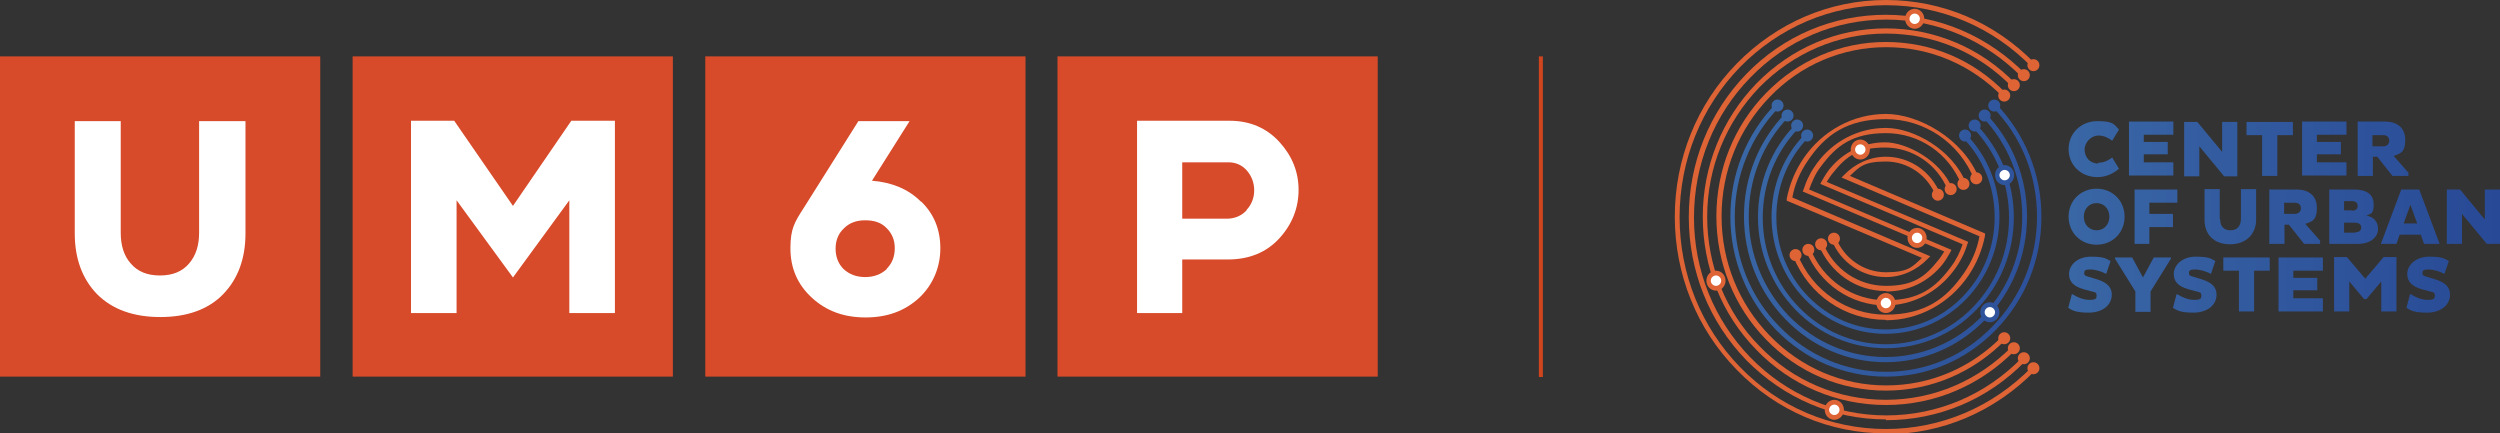 <?xml version="1.0" encoding="UTF-8"?>
<svg id="Layer_2" data-name="Layer 2" xmlns="http://www.w3.org/2000/svg" xmlns:xlink="http://www.w3.org/1999/xlink" viewBox="0 0 625.3 108.4">
  <rect x="0" y="0" width="625.3" height="108.4" fill="#333333" stroke="none"/>
  <defs>
    <style>
      .cls-1 {
        fill: #d1451e;
      }

      .cls-1, .cls-2, .cls-3, .cls-4, .cls-5, .cls-6, .cls-7, .cls-8, .cls-9, .cls-10, .cls-11, .cls-12, .cls-13, .cls-14, .cls-15, .cls-16, .cls-17, .cls-18, .cls-19, .cls-20, .cls-21, .cls-22, .cls-23, .cls-24, .cls-25, .cls-26, .cls-27, .cls-28, .cls-29, .cls-30, .cls-31, .cls-32, .cls-33, .cls-34, .cls-35, .cls-36, .cls-37, .cls-38 {
        stroke-width: 0px;
      }

      .cls-2 {
        fill: url(#linear-gradient);
      }

      .cls-3 {
        fill: url(#linear-gradient-33);
      }

      .cls-4 {
        fill: url(#linear-gradient-29);
      }

      .cls-5 {
        fill: url(#linear-gradient-32);
      }

      .cls-6 {
        fill: url(#linear-gradient-30);
      }

      .cls-7 {
        fill: url(#linear-gradient-31);
      }

      .cls-8 {
        fill: url(#linear-gradient-34);
      }

      .cls-9 {
        fill: url(#linear-gradient-28);
      }

      .cls-10 {
        fill: url(#linear-gradient-25);
      }

      .cls-11 {
        fill: url(#linear-gradient-11);
      }

      .cls-12 {
        fill: url(#linear-gradient-12);
      }

      .cls-13 {
        fill: url(#linear-gradient-13);
      }

      .cls-14 {
        fill: url(#linear-gradient-10);
      }

      .cls-15 {
        fill: url(#linear-gradient-17);
      }

      .cls-16 {
        fill: url(#linear-gradient-16);
      }

      .cls-17 {
        fill: url(#linear-gradient-19);
      }

      .cls-18 {
        fill: url(#linear-gradient-15);
      }

      .cls-19 {
        fill: url(#linear-gradient-23);
      }

      .cls-20 {
        fill: url(#linear-gradient-21);
      }

      .cls-21 {
        fill: url(#linear-gradient-18);
      }

      .cls-22 {
        fill: url(#linear-gradient-14);
      }

      .cls-23 {
        fill: url(#linear-gradient-22);
      }

      .cls-24 {
        fill: url(#linear-gradient-20);
      }

      .cls-25 {
        fill: url(#linear-gradient-27);
      }

      .cls-26 {
        fill: url(#linear-gradient-24);
      }

      .cls-27 {
        fill: url(#linear-gradient-26);
      }

      .cls-28 {
        fill: #d74a2a;
      }

      .cls-29 {
        fill: #de6436;
      }

      .cls-30 {
        fill: url(#linear-gradient-4);
      }

      .cls-31 {
        fill: url(#linear-gradient-2);
      }

      .cls-32 {
        fill: url(#linear-gradient-3);
      }

      .cls-33 {
        fill: url(#linear-gradient-8);
      }

      .cls-34 {
        fill: url(#linear-gradient-9);
      }

      .cls-35 {
        fill: url(#linear-gradient-7);
      }

      .cls-36 {
        fill: url(#linear-gradient-5);
      }

      .cls-37 {
        fill: url(#linear-gradient-6);
      }

      .cls-38 {
        fill: #fff;
      }
    </style>
    <linearGradient id="linear-gradient" x1="436.8" y1="44.7" x2="542.3" y2="78.7" gradientUnits="userSpaceOnUse">
      <stop offset="0" stop-color="#3966a5"/>
      <stop offset="1" stop-color="#274795"/>
    </linearGradient>
    <linearGradient id="linear-gradient-2" x1="436.7" y1="44.9" x2="542.2" y2="78.9" xlink:href="#linear-gradient"/>
    <linearGradient id="linear-gradient-3" x1="436.7" y1="45.1" x2="542.1" y2="79.1" xlink:href="#linear-gradient"/>
    <linearGradient id="linear-gradient-4" x1="436.6" y1="45.3" x2="542.1" y2="79.3" xlink:href="#linear-gradient"/>
    <linearGradient id="linear-gradient-5" x1="443.1" y1="25" x2="548.6" y2="59" xlink:href="#linear-gradient"/>
    <linearGradient id="linear-gradient-6" x1="432.8" y1="57.2" x2="538.2" y2="91.1" xlink:href="#linear-gradient"/>
    <linearGradient id="linear-gradient-7" x1="446" y1="16" x2="551.5" y2="50" xlink:href="#linear-gradient"/>
    <linearGradient id="linear-gradient-8" x1="447" y1="13" x2="552.5" y2="47" xlink:href="#linear-gradient"/>
    <linearGradient id="linear-gradient-9" x1="448" y1="10" x2="553.4" y2="44" xlink:href="#linear-gradient"/>
    <linearGradient id="linear-gradient-10" x1="445.1" y1="19" x2="550.5" y2="52.9" xlink:href="#linear-gradient"/>
    <linearGradient id="linear-gradient-11" x1="441.9" y1="28.9" x2="547.3" y2="62.9" xlink:href="#linear-gradient"/>
    <linearGradient id="linear-gradient-12" x1="442.4" y1="27.4" x2="547.8" y2="61.3" xlink:href="#linear-gradient"/>
    <linearGradient id="linear-gradient-13" x1="442.9" y1="25.8" x2="548.3" y2="59.8" xlink:href="#linear-gradient"/>
    <linearGradient id="linear-gradient-14" x1="441.4" y1="30.5" x2="546.8" y2="64.5" xlink:href="#linear-gradient"/>
    <linearGradient id="linear-gradient-15" x1="517.7" y1="54.2" x2="632.9" y2="54.6" xlink:href="#linear-gradient"/>
    <linearGradient id="linear-gradient-16" x1="517.7" y1="54.1" x2="632.9" y2="54.5" xlink:href="#linear-gradient"/>
    <linearGradient id="linear-gradient-17" x1="517.7" y1="54.2" x2="632.9" y2="54.6" xlink:href="#linear-gradient"/>
    <linearGradient id="linear-gradient-18" x1="517.7" y1="54" x2="632.9" y2="54.4" xlink:href="#linear-gradient"/>
    <linearGradient id="linear-gradient-19" x1="517.7" y1="54" x2="632.9" y2="54.4" xlink:href="#linear-gradient"/>
    <linearGradient id="linear-gradient-20" x1="517.7" y1="53.9" x2="632.9" y2="54.3" xlink:href="#linear-gradient"/>
    <linearGradient id="linear-gradient-21" x1="517.7" y1="53.9" x2="632.9" y2="54.3" xlink:href="#linear-gradient"/>
    <linearGradient id="linear-gradient-22" x1="517.8" y1="37.2" x2="633" y2="37.6" xlink:href="#linear-gradient"/>
    <linearGradient id="linear-gradient-23" x1="517.8" y1="37.2" x2="633" y2="37.6" xlink:href="#linear-gradient"/>
    <linearGradient id="linear-gradient-24" x1="517.8" y1="37.1" x2="633" y2="37.5" xlink:href="#linear-gradient"/>
    <linearGradient id="linear-gradient-25" x1="517.8" y1="37.1" x2="633" y2="37.5" xlink:href="#linear-gradient"/>
    <linearGradient id="linear-gradient-26" x1="517.8" y1="37" x2="633" y2="37.4" xlink:href="#linear-gradient"/>
    <linearGradient id="linear-gradient-27" x1="517.8" y1="37" x2="633" y2="37.4" xlink:href="#linear-gradient"/>
    <linearGradient id="linear-gradient-28" x1="517.7" y1="71.2" x2="632.9" y2="71.6" xlink:href="#linear-gradient"/>
    <linearGradient id="linear-gradient-29" x1="517.7" y1="71.1" x2="632.9" y2="71.5" xlink:href="#linear-gradient"/>
    <linearGradient id="linear-gradient-30" x1="517.7" y1="71.1" x2="632.9" y2="71.5" xlink:href="#linear-gradient"/>
    <linearGradient id="linear-gradient-31" x1="517.7" y1="71" x2="632.9" y2="71.4" xlink:href="#linear-gradient"/>
    <linearGradient id="linear-gradient-32" x1="517.7" y1="71" x2="632.9" y2="71.4" xlink:href="#linear-gradient"/>
    <linearGradient id="linear-gradient-33" x1="517.7" y1="70.9" x2="632.9" y2="71.3" xlink:href="#linear-gradient"/>
    <linearGradient id="linear-gradient-34" x1="517.7" y1="70.9" x2="632.9" y2="71.3" xlink:href="#linear-gradient"/>
  </defs>
  <g id="Layer_1-2" data-name="Layer 1">
    <g>
      <g>
        <g>
          <polygon class="cls-29" points="485.2 54.4 485.2 54.4 486.4 54.4 485.2 54.4"/>
          <polygon class="cls-29" points="453.7 52.6 453.7 52.6 454.9 52.6 453.7 52.6"/>
          <polygon class="cls-29" points="450.4 51.1 450.4 51.1 451.5 51.1 450.4 51.1"/>
          <path class="cls-2" d="M471.7,83.5c-7.6,0-14.8-3-20.2-8.6-5.4-5.5-8.4-12.9-8.4-20.7s3-15.2,8.4-20.7l.8.9c-5.2,5.3-8,12.4-8,19.9s2.8,14.6,8,19.9c5.2,5.3,12,8.2,19.3,8.2s14.2-2.9,19.3-8.2c5.2-5.3,8-12.4,8-19.9s-2.8-14.6-8-19.9l.8-.9c5.4,5.5,8.4,12.9,8.4,20.7s-3,15.2-8.4,20.7c-5.4,5.5-12.5,8.6-20.2,8.6Z"/>
          <path class="cls-31" d="M471.7,87.1c-8.5,0-16.6-3.4-22.6-9.6-6-6.2-9.4-14.5-9.4-23.2s3.3-17,9.4-23.2l.8.9c-5.8,6-9,13.9-9,22.4s3.2,16.4,9,22.4c5.8,6,13.6,9.3,21.8,9.3s16-3.3,21.8-9.3c5.8-6,9-13.9,9-22.4s-3.2-16.4-9-22.4l.8-.9c6,6.2,9.4,14.5,9.4,23.2s-3.3,17-9.4,23.2c-6,6.2-14.1,9.6-22.6,9.6Z"/>
          <path class="cls-32" d="M471.7,90.6c-9.5,0-18.4-3.8-25.1-10.7-6.7-6.9-10.4-16-10.4-25.8s3.7-18.9,10.4-25.8l.8.9c-6.5,6.7-10,15.5-10,24.9s3.6,18.2,10,24.9c6.5,6.6,15.1,10.3,24.2,10.3s17.8-3.7,24.2-10.3c6.5-6.6,10-15.5,10-24.9s-3.6-18.2-10-24.9l.8-.9c6.7,6.9,10.4,16,10.4,25.8s-3.7,18.9-10.4,25.8c-6.7,6.9-15.6,10.7-25.1,10.7Z"/>
          <path class="cls-30" d="M471.7,94.2c-10.4,0-20.2-4.2-27.5-11.7-7.3-7.6-11.4-17.6-11.4-28.3s4-20.7,11.4-28.3l.8.9c-7.1,7.3-11.1,17.1-11.1,27.4s3.9,20.1,11.1,27.4c7.1,7.3,16.6,11.4,26.7,11.4s19.6-4,26.7-11.4c7.1-7.3,11.1-17.1,11.1-27.4s-3.9-20.1-11.1-27.4l.8-.9c7.3,7.6,11.4,17.6,11.4,28.3s-4,20.7-11.4,28.3c-7.4,7.6-17.1,11.7-27.5,11.7Z"/>
          <path class="cls-29" d="M471.7,97.7c-11.3,0-22-4.5-30-12.8-8-8.2-12.4-19.2-12.4-30.8s4.4-22.6,12.4-30.8c8-8.2,18.6-12.8,30-12.8s22,4.5,30,12.8l-.8.9c-7.8-8-18.1-12.4-29.1-12.4s-21.4,4.4-29.1,12.4c-7.8,8-12.1,18.6-12.1,29.9s4.3,21.9,12.1,29.9c7.8,8,18.1,12.4,29.1,12.4s21.3-4.4,29.1-12.4l.8.9c-8,8.2-18.6,12.8-30,12.8Z"/>
          <path class="cls-29" d="M471.7,101.3c-12.2,0-23.8-4.9-32.4-13.8-8.7-8.9-13.4-20.7-13.4-33.3s4.8-24.4,13.4-33.3c8.7-8.9,20.2-13.8,32.4-13.8s23.8,4.9,32.4,13.8l-.8.9c-8.4-8.7-19.6-13.4-31.6-13.4s-23.1,4.8-31.6,13.4c-8.4,8.7-13.1,20.2-13.1,32.4s4.6,23.8,13.1,32.4c8.4,8.7,19.6,13.4,31.6,13.4s23.1-4.8,31.6-13.4l.8.9c-8.7,8.9-20.2,13.8-32.4,13.8Z"/>
          <path class="cls-29" d="M471.7,104.9c-13.2,0-25.5-5.3-34.9-14.8-9.3-9.6-14.4-22.3-14.4-35.8s5.1-26.2,14.4-35.8c9.3-9.6,21.7-14.8,34.9-14.8s25.5,5.3,34.9,14.8l-.8.9c-9.1-9.3-21.2-14.5-34-14.5s-24.9,5.1-34,14.5c-9.1,9.3-14.1,21.8-14.1,35s5,25.6,14.1,35c9.1,9.3,21.2,14.5,34,14.5s24.9-5.1,34-14.5l.8.9c-9.3,9.6-21.7,14.8-34.9,14.8Z"/>
          <path class="cls-29" d="M471.7,108.4c-14.1,0-27.3-5.6-37.3-15.9-10-10.2-15.5-23.9-15.5-38.3s5.5-28.1,15.5-38.3c10-10.2,23.2-15.9,37.3-15.9s27.3,5.6,37.3,15.9l-.8.9c-9.7-10-22.7-15.5-36.5-15.5s-26.7,5.5-36.5,15.5c-9.7,10-15.1,23.3-15.1,37.5s5.4,27.5,15.1,37.5c9.7,10,22.7,15.5,36.5,15.5s26.7-5.5,36.5-15.5l.8.9c-10,10.2-23.2,15.9-37.3,15.9Z"/>
          <g>
            <path class="cls-29" d="M471.7,69.3c-5.9,0-11.3-3.6-13.6-9.3l1.1-.5c2.1,5.2,7,8.6,12.5,8.6s6.6-1.3,9-3.6l-27.1-11.5-6.7-2.8v-.5c.7-3.6,2.1-7,4.2-10.1,4.7-6.9,12.4-11.1,20.6-11.1s19.3,6.2,23.2,15.9l-1.1.5c-3.7-9.2-12.4-15.1-22.1-15.1s-15.2,3.9-19.6,10.5c-1.9,2.8-3.2,5.8-3.8,9.1l34.5,14.7-.6.6c-2.8,2.9-6.5,4.6-10.5,4.6Z"/>
            <path class="cls-29" d="M471.7,72.8c-7.4,0-13.9-4.5-16.8-11.5l1.1-.5c2.6,6.5,8.8,10.7,15.7,10.7s9.8-2.3,13-6.3c.6-.7,1.1-1.5,1.6-2.3l-35.4-15,.2-.5c.4-1.2.8-2.3,1.4-3.4.5-1.1,1.2-2.1,1.9-3.1,4.1-5.6,10.4-8.9,17.3-8.9s16.6,5.4,20,13.7l-1.1.5c-3.2-7.9-10.6-12.9-18.9-12.9s-12.4,3.1-16.3,8.4c-.7.9-1.3,1.9-1.8,3-.4.9-.8,1.8-1.1,2.7l35.6,15.1-.3.6c-.6,1.1-1.3,2.2-2,3.1-3.5,4.3-8.5,6.7-13.9,6.7Z"/>
            <path class="cls-29" d="M471.7,76.4c-8.8,0-16.6-5.4-20-13.7l1.1-.5c3.2,7.9,10.6,12.9,18.9,12.9s12.4-3.1,16.3-8.4c1.3-1.7,2.2-3.6,2.9-5.6l-35.6-15.1.3-.6c.6-1.1,1.3-2.2,2-3.1,3.5-4.3,8.5-6.7,13.9-6.7s13.9,4.5,16.8,11.5l-1.1.5c-2.6-6.5-8.8-10.7-15.7-10.7s-9.8,2.3-13,6.3c-.6.7-1.1,1.5-1.6,2.3l35.4,15-.2.5c-.7,2.3-1.8,4.5-3.3,6.5-4.1,5.6-10.4,8.9-17.3,8.9Z"/>
            <path class="cls-29" d="M471.7,80c-10.2,0-19.3-6.2-23.2-15.9l1.1-.5c3.7,9.2,12.4,15.1,22.1,15.1s15.1-3.9,19.6-10.5c1.9-2.8,3.2-5.8,3.8-9.1l-34.5-14.7.6-.6c2.8-2.9,6.5-4.6,10.5-4.6,6,0,11.3,3.7,13.6,9.3l-1.1.5c-2.1-5.2-7-8.6-12.5-8.6s-6.6,1.3-9,3.6l33.8,14.4v.5c-.7,3.6-2.1,7-4.2,10.1-4.7,6.9-12.4,11.1-20.6,11.1Z"/>
          </g>
          <g>
            <ellipse class="cls-38" cx="501.4" cy="43.8" rx="1.8" ry="1.9"/>
            <path class="cls-36" d="M501.4,46.3c-1.3,0-2.4-1.1-2.4-2.5s1.1-2.5,2.4-2.5,2.4,1.1,2.4,2.5-1.1,2.5-2.4,2.5ZM501.4,42.5c-.7,0-1.3.6-1.3,1.3s.6,1.3,1.3,1.3,1.3-.6,1.3-1.3-.6-1.3-1.3-1.3Z"/>
          </g>
          <g>
            <ellipse class="cls-38" cx="497.7" cy="78.1" rx="1.8" ry="1.9"/>
            <path class="cls-37" d="M497.7,80.6c-1.3,0-2.4-1.1-2.4-2.5s1.1-2.5,2.4-2.5,2.4,1.1,2.4,2.5-1.1,2.5-2.4,2.5ZM497.7,76.8c-.7,0-1.3.6-1.3,1.3s.6,1.3,1.3,1.3,1.3-.6,1.3-1.3-.6-1.3-1.3-1.3Z"/>
          </g>
          <g>
            <ellipse class="cls-38" cx="429.2" cy="70.2" rx="1.8" ry="1.9"/>
            <path class="cls-29" d="M429.2,72.7c-1.3,0-2.4-1.1-2.4-2.5s1.1-2.5,2.4-2.5,2.4,1.1,2.4,2.5-1.1,2.5-2.4,2.5ZM429.2,68.9c-.7,0-1.3.6-1.3,1.3s.6,1.3,1.3,1.3,1.3-.6,1.3-1.3-.6-1.3-1.3-1.3Z"/>
          </g>
          <g>
            <ellipse class="cls-38" cx="458.8" cy="102.5" rx="1.8" ry="1.9"/>
            <path class="cls-29" d="M458.8,105c-1.3,0-2.4-1.1-2.4-2.5s1.1-2.5,2.4-2.5,2.4,1.1,2.4,2.5-1.1,2.5-2.4,2.5ZM458.8,101.2c-.7,0-1.3.6-1.3,1.3s.6,1.3,1.3,1.3,1.3-.6,1.3-1.3-.6-1.3-1.3-1.3Z"/>
          </g>
          <g>
            <ellipse class="cls-35" cx="493.9" cy="31.4" rx="1.5" ry="1.5"/>
            <ellipse class="cls-33" cx="496.4" cy="28.9" rx="1.5" ry="1.5"/>
            <ellipse class="cls-34" cx="498.8" cy="26.4" rx="1.5" ry="1.5"/>
            <ellipse class="cls-14" cx="491.5" cy="33.9" rx="1.5" ry="1.5"/>
          </g>
          <g>
            <ellipse class="cls-29" cx="503.7" cy="21.3" rx="1.5" ry="1.5"/>
            <ellipse class="cls-29" cx="506.2" cy="18.8" rx="1.5" ry="1.5"/>
            <ellipse class="cls-29" cx="508.6" cy="16.3" rx="1.5" ry="1.5"/>
            <ellipse class="cls-29" cx="501.3" cy="23.9" rx="1.5" ry="1.5"/>
          </g>
          <g>
            <ellipse class="cls-29" cx="503.7" cy="87.1" rx="1.5" ry="1.5"/>
            <ellipse class="cls-29" cx="506.2" cy="89.6" rx="1.5" ry="1.5"/>
            <ellipse class="cls-29" cx="508.6" cy="92.1" rx="1.5" ry="1.5"/>
            <ellipse class="cls-29" cx="501.3" cy="84.6" rx="1.5" ry="1.5"/>
          </g>
          <g>
            <ellipse class="cls-11" cx="449.5" cy="31.4" rx="1.5" ry="1.5"/>
            <ellipse class="cls-12" cx="447.1" cy="28.9" rx="1.5" ry="1.5"/>
            <ellipse class="cls-13" cx="444.6" cy="26.4" rx="1.5" ry="1.5"/>
            <ellipse class="cls-22" cx="452" cy="33.9" rx="1.5" ry="1.5"/>
          </g>
          <g>
            <ellipse class="cls-38" cx="478.9" cy="4.7" rx="1.8" ry="1.9"/>
            <path class="cls-29" d="M478.9,7.2c-1.3,0-2.4-1.1-2.4-2.5s1.1-2.5,2.4-2.5,2.4,1.1,2.4,2.5-1.1,2.5-2.4,2.5ZM478.9,3.4c-.7,0-1.3.6-1.3,1.3s.6,1.3,1.3,1.3,1.3-.6,1.3-1.3-.6-1.3-1.3-1.3Z"/>
          </g>
          <g>
            <ellipse class="cls-38" cx="465.3" cy="37.4" rx="1.8" ry="1.9"/>
            <path class="cls-29" d="M465.3,39.9c-1.3,0-2.4-1.1-2.4-2.5s1.1-2.5,2.4-2.5,2.4,1.1,2.4,2.5-1.1,2.5-2.4,2.5ZM465.3,36.1c-.7,0-1.3.6-1.3,1.3s.6,1.3,1.3,1.3,1.3-.6,1.3-1.3-.6-1.3-1.3-1.3Z"/>
          </g>
          <g>
            <ellipse class="cls-38" cx="479.5" cy="59.5" rx="1.8" ry="1.9"/>
            <path class="cls-29" d="M479.5,62c-1.3,0-2.4-1.1-2.4-2.5s1.1-2.5,2.4-2.5,2.4,1.1,2.4,2.5-1.1,2.5-2.4,2.5ZM479.5,58.2c-.7,0-1.3.6-1.3,1.3s.6,1.3,1.3,1.3,1.3-.6,1.3-1.3-.6-1.3-1.3-1.3Z"/>
          </g>
          <g>
            <ellipse class="cls-38" cx="471.7" cy="75.8" rx="1.8" ry="1.9"/>
            <path class="cls-29" d="M471.7,78.3c-1.3,0-2.4-1.1-2.4-2.5s1.1-2.5,2.4-2.5,2.4,1.1,2.4,2.5-1.1,2.5-2.4,2.5ZM471.7,74.5c-.7,0-1.3.6-1.3,1.3s.6,1.3,1.3,1.3,1.3-.6,1.3-1.3-.6-1.3-1.3-1.3Z"/>
          </g>
          <g>
            <ellipse class="cls-29" cx="487.9" cy="47.3" rx="1.5" ry="1.5"/>
            <ellipse class="cls-29" cx="491.1" cy="46" rx="1.5" ry="1.5"/>
            <ellipse class="cls-29" cx="494.3" cy="44.6" rx="1.5" ry="1.5"/>
            <ellipse class="cls-29" cx="484.7" cy="48.7" rx="1.5" ry="1.5"/>
          </g>
          <g>
            <ellipse class="cls-29" cx="455.5" cy="61.1" rx="1.5" ry="1.5"/>
            <ellipse class="cls-29" cx="452.3" cy="62.5" rx="1.5" ry="1.5"/>
            <ellipse class="cls-29" cx="449.1" cy="63.8" rx="1.5" ry="1.5"/>
            <ellipse class="cls-29" cx="458.7" cy="59.7" rx="1.5" ry="1.5"/>
          </g>
        </g>
        <g>
          <path class="cls-18" d="M524.4,47.2c4,0,7,3,7,7s-3,7-7,7-7-3-7-7,3-7,7-7ZM524.4,57.6c1.9,0,3.2-1.5,3.2-3.4s-1.3-3.4-3.2-3.4-3.2,1.5-3.2,3.4,1.3,3.4,3.2,3.4Z"/>
          <path class="cls-16" d="M537.6,56.8v4.2h-3.7v-13.6h10.7v3.3h-7v2.8h5.9v3.3h-5.9Z"/>
          <path class="cls-15" d="M555.3,54.8c0,1.8.9,2.8,2.6,2.8s2.6-1.1,2.6-2.9v-7.4h3.8v7.7c0,3.3-2.3,6.1-6.5,6.1s-6.4-2.6-6.4-6.1v-7.7h3.8v7.4Z"/>
          <path class="cls-21" d="M567.5,47.4h6.9c3,0,5.1,1.5,5.1,4.6s-1.2,3.4-2.9,4l3.7,4.2v.8h-4l-3.8-4.8h-1.1v4.8h-3.8v-13.6ZM571.3,50.7v2.8h2.7c.9,0,1.5-.6,1.5-1.4s-.5-1.4-1.5-1.4h-2.7Z"/>
          <path class="cls-17" d="M582.5,47.4h6.3c3.1,0,4.9,1.2,4.9,3.7s-.7,2.3-1.8,2.8c1.8.4,2.9,1.5,2.9,3.4s-1.8,3.7-5,3.7h-7.2v-13.6ZM588.2,52.7c1,0,1.5-.4,1.5-1.2s-.5-1.2-1.5-1.2h-1.9v2.3h1.9ZM589.1,58.1c1,0,1.5-.5,1.5-1.2s-.5-1.2-1.6-1.2h-2.7v2.5h2.8Z"/>
          <path class="cls-24" d="M600.6,47.4h4.5l5.1,13.6h-3.9l-.8-2.3h-5.3l-.8,2.3h-3.9l5.1-13.6ZM601.2,55.9h3.4l-1.7-4.7-1.7,4.7Z"/>
          <path class="cls-20" d="M615.8,53.5v7.5h-3.8v-13.6h3.3l6.2,7.5v-7.5h3.8v13.6h-3.3l-6.2-7.5Z"/>
        </g>
        <g>
          <path class="cls-23" d="M524.8,40.7c1.6,0,2.7-.7,3.5-1.3l1.7,2.8c-1.4,1.2-3.2,2.1-5.4,2.1-4.1,0-7.2-3-7.2-7s3.1-7,7.2-7,4.1.8,5.4,2.1l-1.7,2.8c-.8-.6-1.9-1.3-3.5-1.3s-3.4,1.6-3.4,3.5,1.3,3.5,3.4,3.5Z"/>
          <path class="cls-19" d="M532.5,44v-13.6h11.1v3.3h-7.4v1.8h6v3.1h-6v2h7.4v3.3h-11.1Z"/>
          <path class="cls-26" d="M550.1,36.6v7.5h-3.8v-13.6h3.3l6.2,7.5v-7.5h3.8v13.6h-3.3l-6.2-7.5Z"/>
          <path class="cls-10" d="M569.6,33.8v10.2h-3.8v-10.2h-3.9v-3.3h11.6v3.3h-3.9Z"/>
          <path class="cls-27" d="M575.8,44v-13.6h11.1v3.3h-7.4v1.8h6v3.1h-6v2h7.4v3.3h-11.1Z"/>
          <path class="cls-25" d="M589.6,30.4h6.9c3,0,5.1,1.5,5.1,4.6s-1.2,3.4-2.9,4l3.7,4.2v.8h-4l-3.8-4.8h-1.1v4.8h-3.8v-13.6ZM593.4,33.8v2.8h2.7c.9,0,1.5-.6,1.5-1.4s-.5-1.4-1.5-1.4h-2.7Z"/>
        </g>
        <g>
          <path class="cls-9" d="M518.4,73.6c1.1.7,2.6,1.4,4.2,1.4s1.8-.3,1.8-1.1-.4-.8-1.2-1l-2.2-.6c-2.3-.7-3.5-1.8-3.5-3.8s1.9-4.3,5.5-4.3,3.9.6,4.9,1.1l-1.1,3.2c-1.1-.6-2.7-1.1-4-1.1s-1.5.3-1.5.9.3.7,1,.9l2.3.7c2.5.8,3.6,2,3.6,3.8,0,2.6-2.3,4.5-5.8,4.5s-4.2-.7-5.1-1.2l.9-3.4Z"/>
          <path class="cls-4" d="M534.1,72.9l-5.1-8.2v-.3h4.3l2.7,5,2.7-5h4.3v.3l-5.1,8.2v5.1h-3.8v-5.1Z"/>
          <path class="cls-6" d="M544.6,73.6c1.1.7,2.6,1.4,4.2,1.4s1.8-.3,1.8-1.1-.4-.8-1.2-1l-2.2-.6c-2.3-.7-3.5-1.8-3.5-3.8s1.9-4.3,5.5-4.3,3.9.6,4.9,1.1l-1.1,3.2c-1.1-.6-2.7-1.1-4-1.1s-1.5.3-1.5.9.3.7,1,.9l2.3.7c2.5.8,3.6,2,3.6,3.8,0,2.6-2.3,4.5-5.8,4.5s-4.2-.7-5.1-1.2l.9-3.4Z"/>
          <path class="cls-7" d="M563.8,67.7v10.2h-3.8v-10.2h-3.9v-3.3h11.6v3.3h-3.9Z"/>
          <path class="cls-5" d="M569.9,78v-13.6h11.1v3.3h-7.4v1.8h6v3.1h-6v2h7.4v3.3h-11.1Z"/>
          <path class="cls-3" d="M595.6,70.4l-3.7,4.4h-.6l-3.7-4.4v7.5h-3.8v-13.6h3.2l4.6,5.4,4.6-5.4h3.2v13.6h-3.8v-7.5Z"/>
          <path class="cls-8" d="M603,73.6c1.1.7,2.6,1.4,4.2,1.4s1.8-.3,1.8-1.1-.4-.8-1.2-1l-2.2-.6c-2.3-.7-3.5-1.8-3.5-3.8s1.9-4.3,5.5-4.3,3.9.6,4.9,1.1l-1.1,3.2c-1.1-.6-2.7-1.1-4-1.1s-1.5.3-1.5.9.3.7,1,.9l2.3.7c2.5.8,3.6,2,3.6,3.8,0,2.6-2.3,4.5-5.8,4.5s-4.2-.7-5.1-1.2l.9-3.4Z"/>
        </g>
      </g>
      <g>
        <g>
          <rect class="cls-28" y="14.1" width="80.1" height="80.1"/>
          <path class="cls-38" d="M61.4,30.3v28.1c0,6.3-1.9,11.4-5.6,15.2-3.7,3.8-9,5.7-15.7,5.7s-12-1.9-15.8-5.7c-3.7-3.8-5.6-8.9-5.6-15.2v-28.1h11.5v27.9c0,3.2.8,5.8,2.5,7.7,1.7,2,4.1,3,7.3,3s5.6-1,7.3-3c1.7-2,2.5-4.5,2.5-7.7v-27.9h11.5Z"/>
          <rect class="cls-28" x="88.2" y="14.1" width="80.1" height="80.1"/>
          <rect class="cls-28" x="176.4" y="14.1" width="80.1" height="80.1"/>
          <rect class="cls-28" x="264.5" y="14.1" width="80.1" height="80.1"/>
          <polygon class="cls-38" points="153.8 30.2 153.8 78.3 142.4 78.3 142.4 50.1 128.3 69.4 114.2 50.1 114.2 78.3 102.8 78.3 102.8 30.2 113.6 30.2 128.3 51.5 142.9 30.2 153.8 30.2"/>
          <path class="cls-38" d="M221.8,67.2c1.3-1.3,2-3,2-5.1s-.7-3.7-2-5c-1.3-1.4-3.1-2-5.4-2s-4,.7-5.3,2c-1.4,1.3-2.1,3-2.1,5.1s.7,3.8,2,5.1c1.4,1.3,3.2,2,5.4,2s4-.7,5.4-2M230.4,50.4c3.2,3.1,4.8,7,4.8,11.7s-1.8,9.1-5.3,12.4c-3.6,3.3-8,4.9-13.4,4.9s-9.8-1.6-13.4-4.9c-3.6-3.3-5.4-7.4-5.4-12.4s1.1-6.6,3.4-10.2l13.6-21.6h12.8l-9.4,14.9c5,.4,9.1,2.1,12.2,5.2"/>
          <path class="cls-38" d="M311.8,52.5c1.3-1.4,1.9-3.1,1.9-4.9s-.6-3.5-1.8-4.9c-1.2-1.4-2.8-2.1-4.6-2.1h-11.6v14.1h11.1c2,0,3.7-.7,5-2.1M320,35.5c3.2,3.5,4.8,7.5,4.8,12s-1.6,8.6-4.8,12.1c-3.2,3.5-7.5,5.3-12.9,5.3h-11.4v13.4h-11.3V30.2h23.1c5.1,0,9.3,1.8,12.5,5.3"/>
        </g>
        <rect class="cls-1" x="384.9" y="14.1" width="1" height="80.2"/>
      </g>
    </g>
  </g>
</svg>